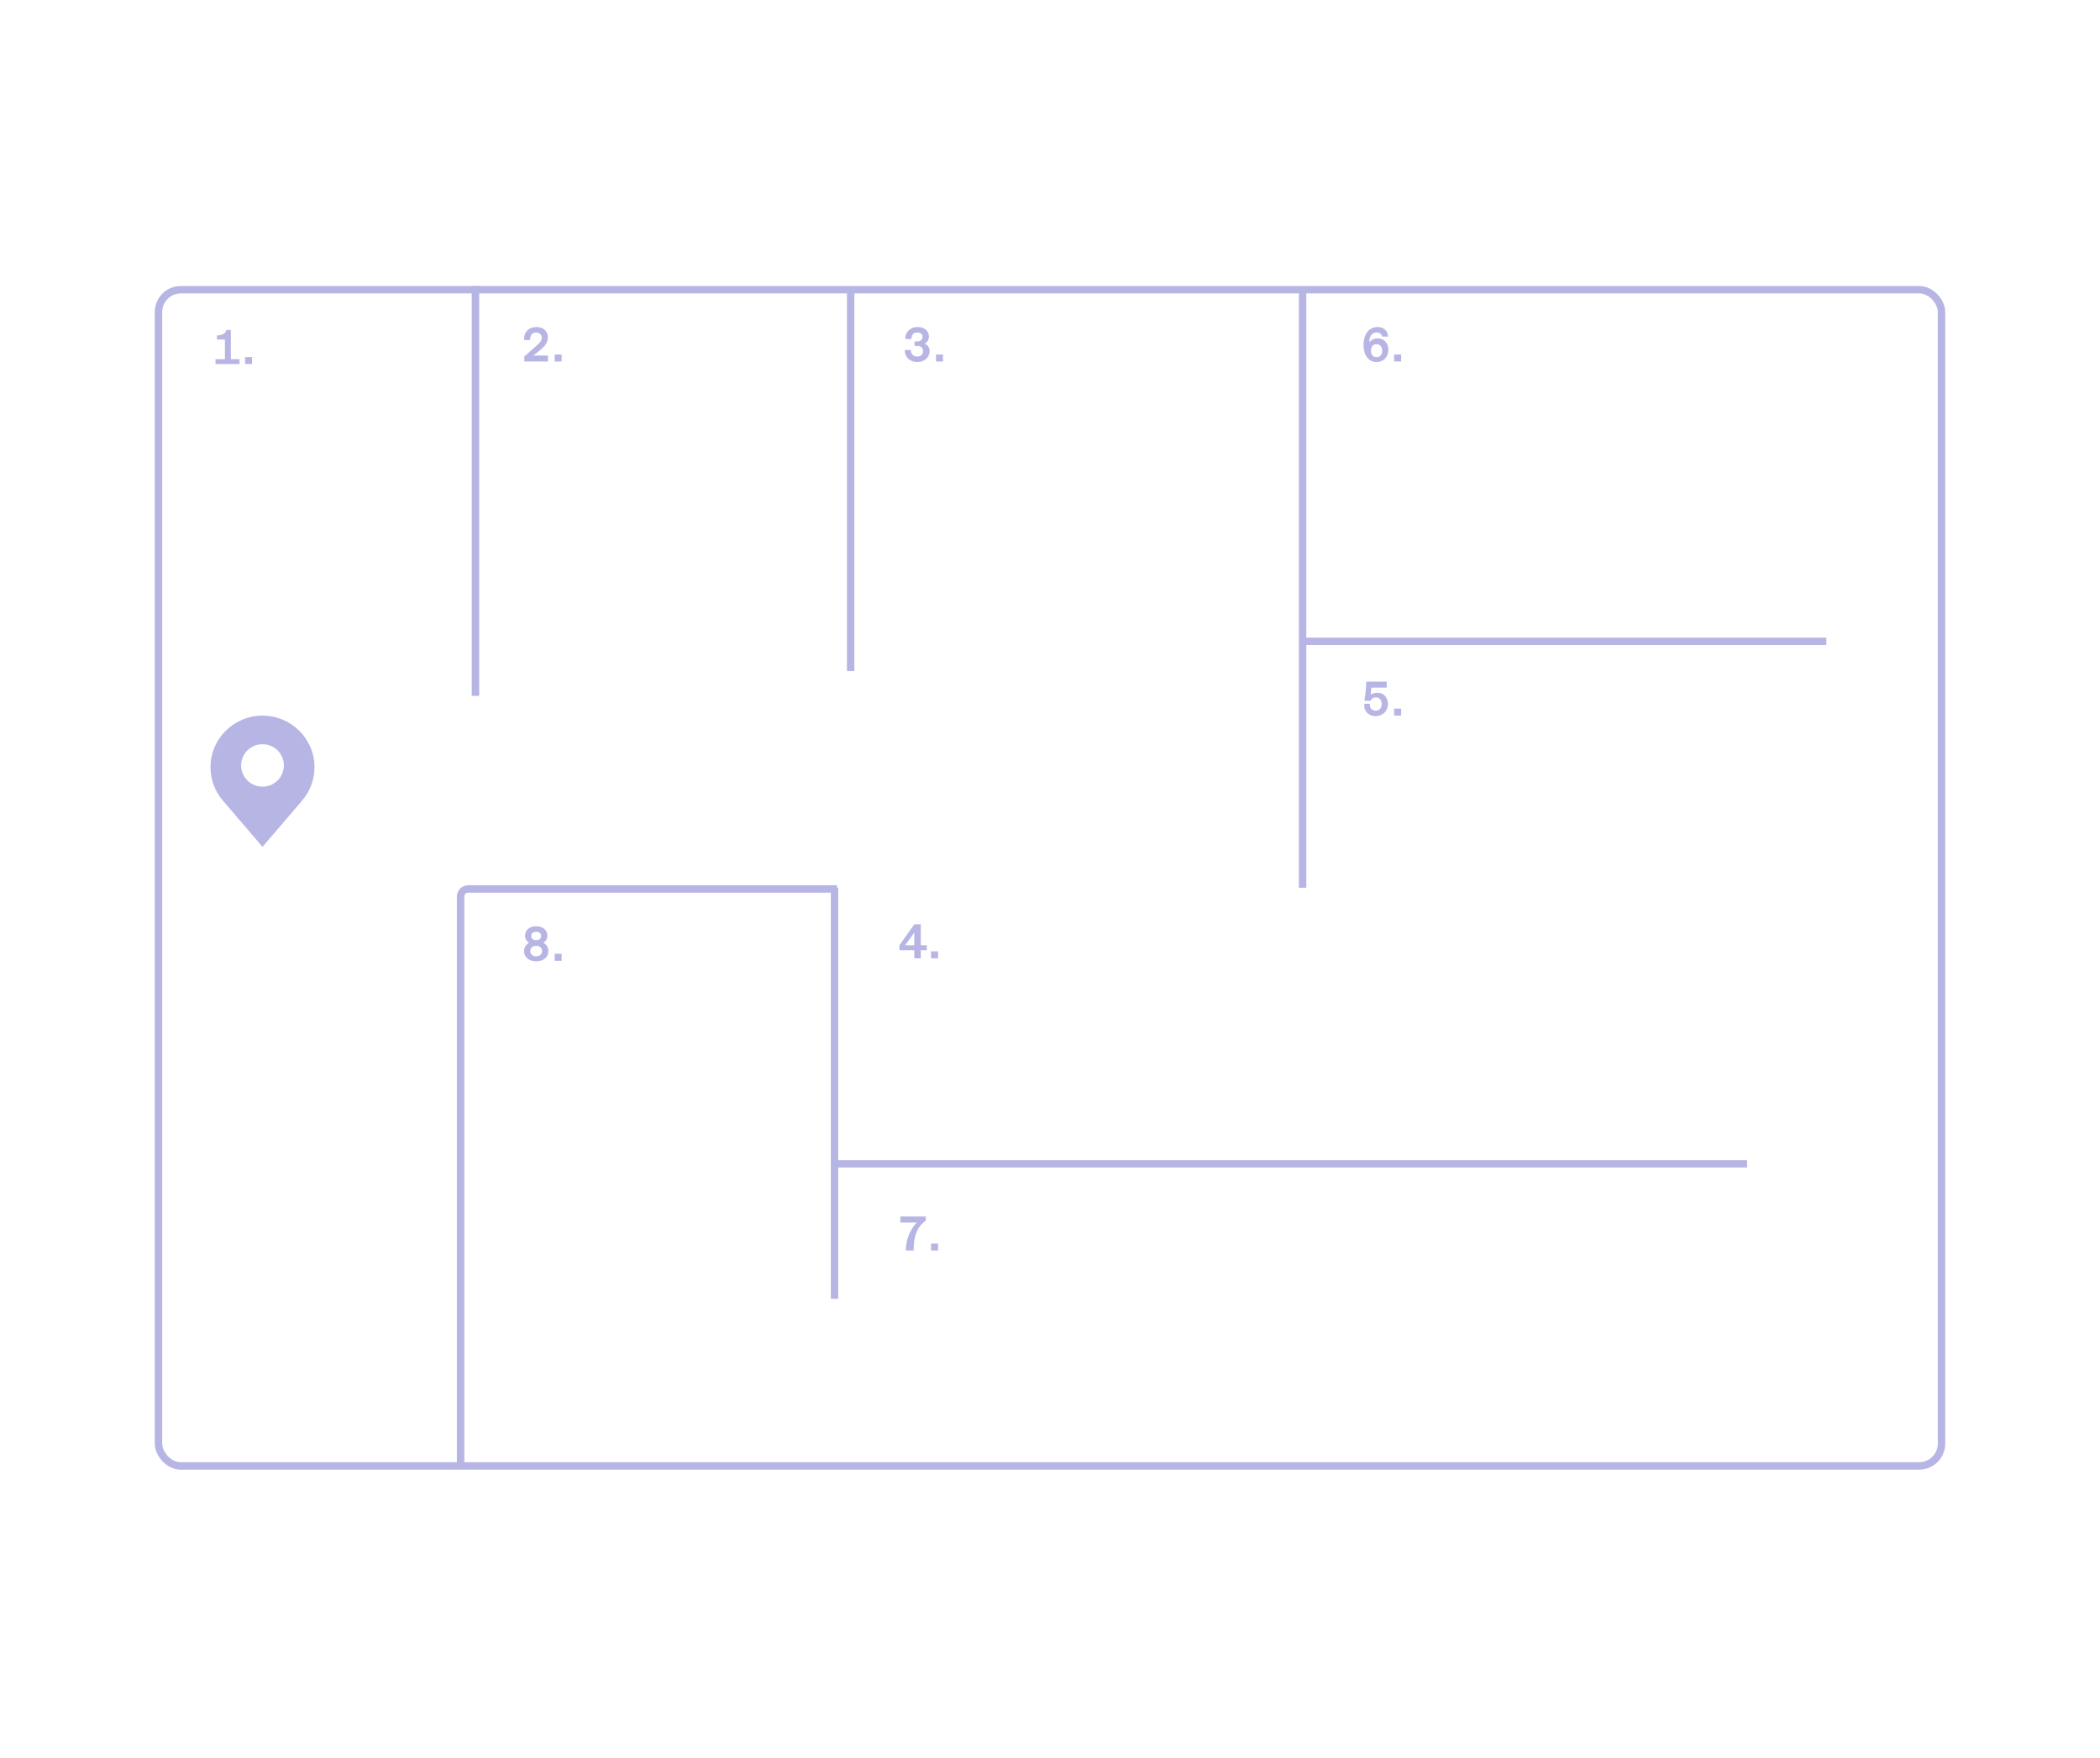 <svg width="848" height="710" viewBox="0 0 848 710" fill="none" xmlns="http://www.w3.org/2000/svg">
<rect x="64" y="117" width="720" height="475" rx="9" stroke="#B7B5E4" stroke-width="3"/>
<path d="M186 593V362C186 360.343 187.343 359 189 359H338" stroke="#B7B5E4" stroke-width="3"/>
<path d="M527 259H737.5" stroke="#B7B5E4" stroke-width="3"/>
<path d="M338 470H705.5" stroke="#B7B5E4" stroke-width="3"/>
<path d="M192 115.5V281" stroke="#B7B5E4" stroke-width="3"/>
<path d="M526 117V358.5" stroke="#B7B5E4" stroke-width="3"/>
<path d="M337 358.5V524.5" stroke="#B7B5E4" stroke-width="3"/>
<path d="M343.5 117V271" stroke="#B7B5E4" stroke-width="3"/>
<path d="M87.02 147V145.041H90.818V137.102H87.606V135.486C90.575 135.284 91.141 134.274 91.403 133.264H93.221V145.041H96.716V147H87.02ZM98.968 144.172H101.796V147H98.968V144.172Z" fill="#B7B5E4"/>
<path d="M211.717 146V143.98L216.282 139.92C217.817 138.566 218.767 137.718 218.767 136.385C218.767 135.294 218.019 134.284 216.464 134.284C214.888 134.284 214.08 135.355 214.06 137.334H211.636C211.434 134.001 213.636 132.062 216.646 132.062C219.656 132.062 221.231 133.981 221.231 136.102C221.231 138.364 219.959 139.879 218.282 141.233L215.373 143.576H221.292V146H211.717ZM223.968 143.172H226.796V146H223.968V143.172Z" fill="#B7B5E4"/>
<path d="M369.313 137.9H370.444C371.676 137.9 372.524 137.072 372.524 136.021C372.524 135.072 371.979 134.284 370.383 134.284C368.626 134.284 368.161 135.375 368.02 136.93H365.596C365.394 134.607 367.192 132.062 370.605 132.062C373.615 132.062 375.11 134.042 375.11 135.718C375.11 136.991 374.605 138.183 373.373 138.768C374.807 139.455 375.393 140.445 375.393 141.758C375.393 144.081 373.615 146.202 370.403 146.202C366.99 146.202 365.192 143.657 365.394 141.334H367.818C367.757 142.748 368.606 143.98 370.383 143.98C371.979 143.98 372.726 143.051 372.726 141.758C372.726 140.627 371.999 139.718 370.444 139.718H369.313V137.9ZM377.968 143.172H380.796V146H377.968V143.172Z" fill="#B7B5E4"/>
<path d="M363.212 383.728V381.708L369.211 373.264H371.817V381.708H374.241V383.728H371.817V387H369.211V383.728H363.212ZM365.495 381.708H369.211V376.617L365.495 381.708ZM375.968 384.172H378.796V387H375.968V384.172Z" fill="#B7B5E4"/>
<path d="M363.576 491.264H373.878V492.88C371.252 494.9 368.949 497.506 368.949 505H365.757C365.757 499.889 368.141 495.748 370.242 493.688H363.576V491.264ZM375.968 502.172H378.796V505H375.968V502.172Z" fill="#B7B5E4"/>
<path d="M216.504 388.202C213.798 388.202 211.616 386.647 211.616 384.122C211.616 382.607 212.404 381.435 213.616 380.748C212.646 380.122 212.02 379.152 212.02 377.9C212.02 375.658 213.697 374.062 216.504 374.062C219.332 374.062 221.029 375.658 221.029 377.9C221.029 379.152 220.403 380.122 219.433 380.728C220.686 381.415 221.433 382.586 221.433 384.122C221.433 386.647 219.373 388.202 216.504 388.202ZM216.504 379.657C217.737 379.657 218.504 379.092 218.504 377.981C218.504 376.87 217.737 376.304 216.504 376.304C215.272 376.304 214.525 376.87 214.525 377.981C214.525 379.092 215.272 379.657 216.504 379.657ZM216.504 386.202C217.939 386.202 218.908 385.313 218.908 384.081C218.908 382.849 217.939 381.94 216.504 381.94C215.07 381.94 214.121 382.849 214.121 384.081C214.121 385.313 215.07 386.202 216.504 386.202ZM223.968 385.172H226.796V388H223.968V385.172Z" fill="#B7B5E4"/>
<path d="M553.464 283.001H550.959C551.384 280.314 551.626 278.294 551.687 275.284L559.969 275.264V277.688H553.747L553.505 280.536C554.191 280.051 555.06 279.769 556.252 279.769C558.817 279.769 560.453 281.667 560.453 284.354C560.453 287.081 558.393 289.202 555.403 289.202C552.919 289.202 550.454 287.263 550.959 284.213H553.181C553.02 286.01 553.989 286.98 555.525 286.98C557.1 286.98 557.949 285.788 557.949 284.374C557.949 282.96 557.262 281.647 555.565 281.647C554.272 281.647 553.626 282.455 553.464 283.001ZM562.968 286.172H565.796V289H562.968V286.172Z" fill="#B7B5E4"/>
<path d="M560.635 141.354C560.635 144.081 558.777 146.202 555.828 146.202C552.636 146.202 550.616 143.475 550.616 139.334C550.616 134.789 552.899 132.062 556.312 132.062C559.1 132.062 560.514 134.001 560.514 135.92H558.09C557.969 135.274 557.565 134.264 555.908 134.264C554.151 134.264 553.02 135.476 552.899 138.243C553.686 137.314 554.717 136.647 556.434 136.647C558.999 136.647 560.635 138.667 560.635 141.354ZM555.868 139.011C554.252 139.011 553.606 140.203 553.606 141.617C553.606 143.031 554.252 144.222 555.868 144.222C557.484 144.222 558.13 143.031 558.13 141.617C558.13 140.203 557.484 139.011 555.868 139.011ZM562.968 143.172H565.796V146H562.968V143.172Z" fill="#B7B5E4"/>
<path d="M106 289C94.402 289 85 298.327 85 309.832C85 314.968 86.882 319.662 89.989 323.295L106 342L122.011 323.294C125.118 319.662 127 314.968 127 309.831C127.001 298.327 117.598 289 106 289ZM106 317.682C101.23 317.682 97.364 313.846 97.364 309.115C97.364 304.383 101.23 300.548 106 300.548C110.77 300.548 114.637 304.383 114.637 309.115C114.637 313.846 110.77 317.682 106 317.682Z" fill="#B7B5E4"/>
</svg>
